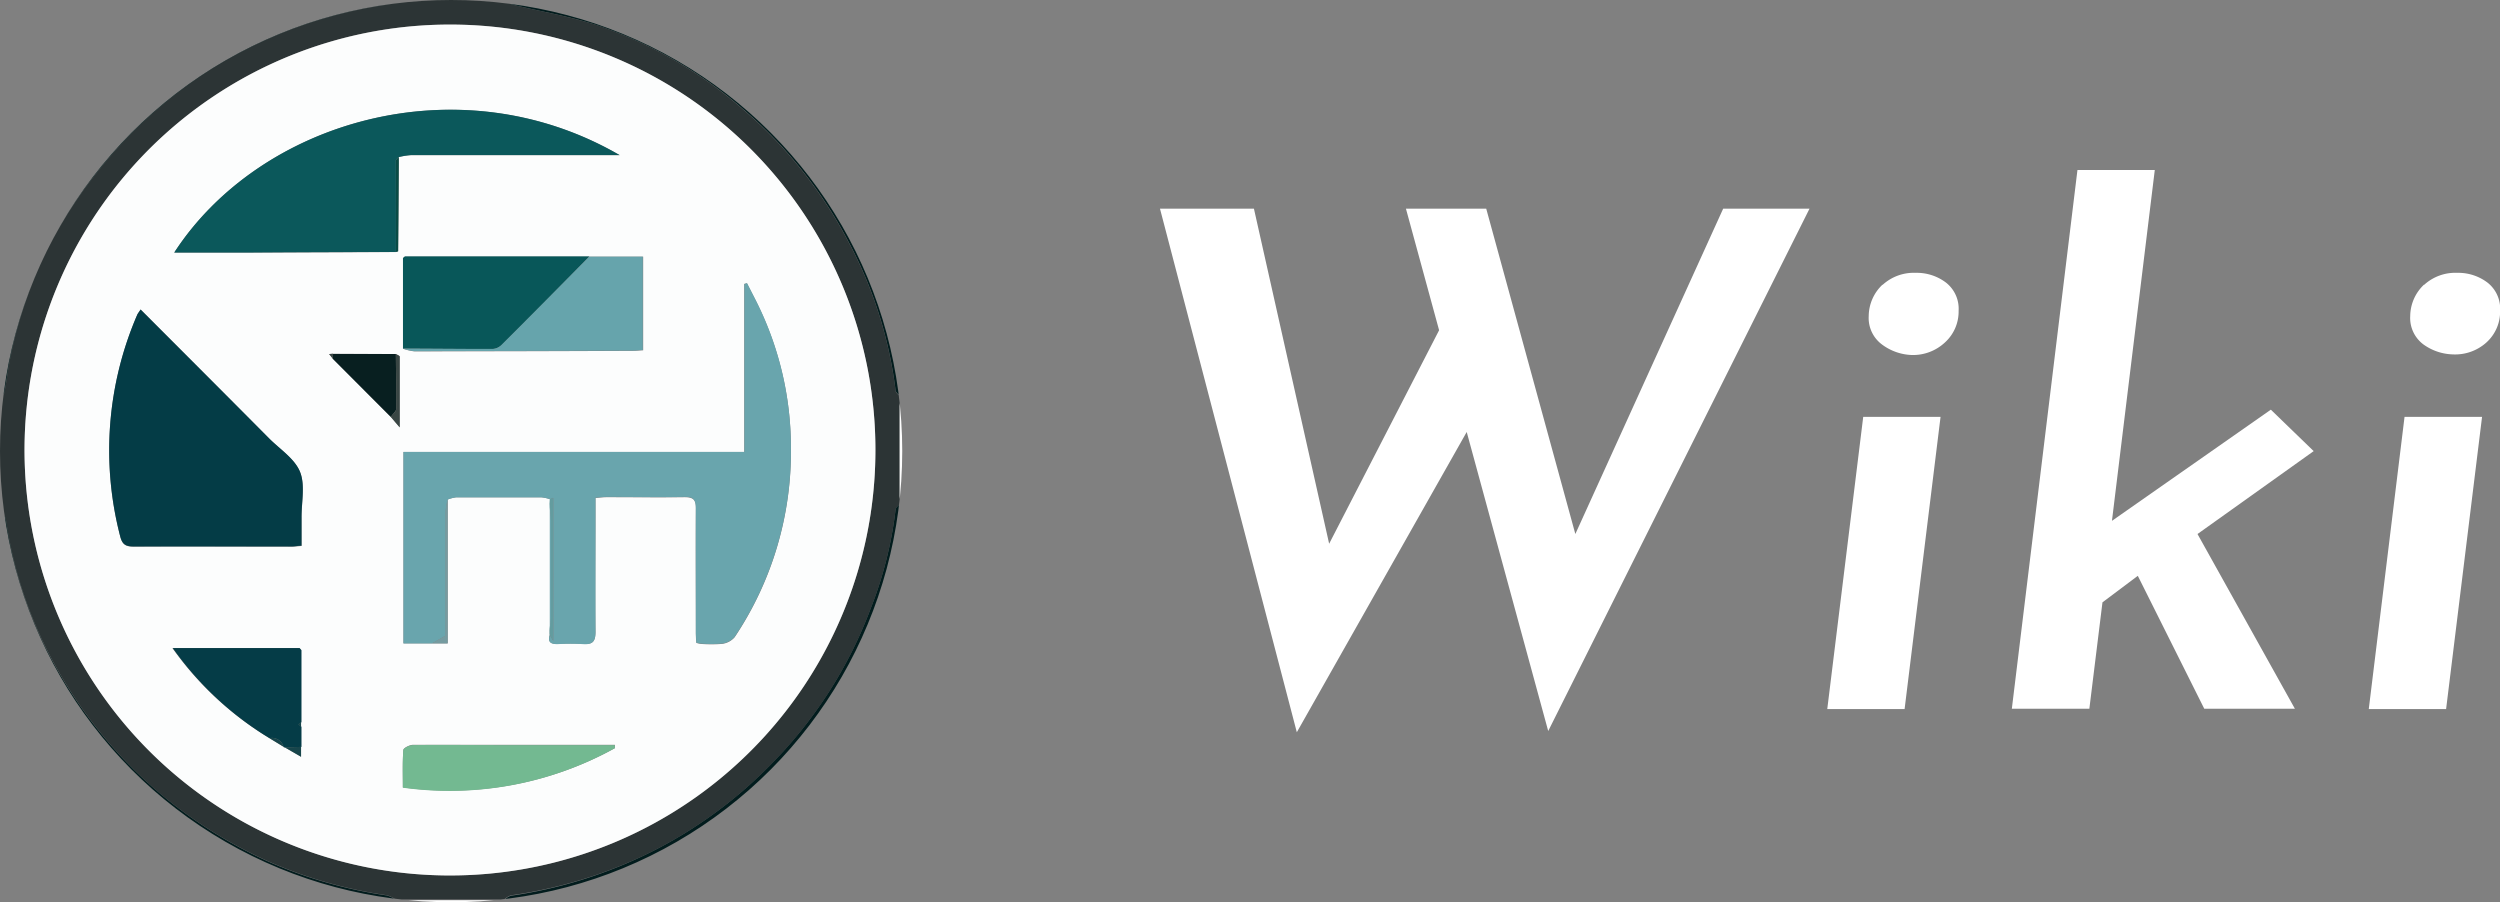<svg xmlns="http://www.w3.org/2000/svg" xmlns:xlink="http://www.w3.org/1999/xlink" viewBox="0 0 413.8 149.33"><rect x="0" y="0" width="413.8" height="149.33" fill="#808080" stroke="none"/><defs><style>.cls-1{fill:none;}.cls-2{clip-path:url(#clip-path);}.cls-3{fill:#2c3435;}.cls-4{fill:#021c1d;}.cls-5{fill:#fefefe;}.cls-6{fill:#fcfdfd;}.cls-7{fill:#69a5ad;}.cls-8{fill:#043c46;}.cls-9{fill:#0b585b;}.cls-10{fill:#085759;}.cls-11{fill:#66a4ac;}.cls-12{fill:#053c47;}.cls-13{fill:#73b991;}.cls-14{fill:#081f20;}.cls-15{fill:#759ba0;}.cls-16{fill:#394644;}.cls-17{fill:#639c9f;}.cls-18{fill:#094b45;}.cls-19{fill:#17454b;}.cls-20{fill:#fff;}</style><clipPath id="clip-path" transform="translate(0 0)"><circle class="cls-1" cx="74.67" cy="74.67" r="74.67"/></clipPath></defs><g id="レイヤー_2" data-name="レイヤー 2"><g id="レイヤー_1-2" data-name="レイヤー 1"><g class="cls-2"><path class="cls-3" d="M65.54,0H83.42a5.21,5.21,0,0,0,1.26.73c4.85,1.19,9.84,2,14.55,3.58a71.45,71.45,0,0,1,23.89,13.91,74,74,0,0,1,17.41,22,70.58,70.58,0,0,1,7.71,24.44c0,.33.44.62.67.93V83.43c-.23.3-.64.59-.67.92a65.77,65.77,0,0,1-4.15,16.45,73.31,73.31,0,0,1-16.74,26A74.17,74.17,0,0,1,107.81,141a75.81,75.81,0,0,1-23.27,7.19,3.47,3.47,0,0,0-1.11.69H65.54a6.29,6.29,0,0,0-1.49-.7,76.08,76.08,0,0,1-19.55-5.57A77.16,77.16,0,0,1,26.08,131,75.34,75.34,0,0,1,8.93,109.76,70.72,70.72,0,0,1,1,86.12a13,13,0,0,0-1-2.7V65.92c.25-.3.65-.57.71-.9.31-1.51.48-3,.76-4.56a71.73,71.73,0,0,1,13.87-31A76.06,76.06,0,0,1,34.59,11.69,75.25,75.25,0,0,1,64.47.72C64.85.67,65.19.25,65.54,0ZM144.9,74.57A70.42,70.42,0,1,0,74.31,144.9,70.39,70.39,0,0,0,144.9,74.57Z" transform="translate(0 0)"/><path class="cls-4" d="M65.54,0c-.35.25-.69.67-1.07.72a75.25,75.25,0,0,0-29.88,11A76.06,76.06,0,0,0,15.34,29.45a71.73,71.73,0,0,0-13.87,31C1.19,62,1,63.51.71,65c-.06.33-.46.6-.71.9V0Z" transform="translate(0 0)"/><path class="cls-4" d="M0,83.42a13,13,0,0,1,1,2.7,70.72,70.72,0,0,0,7.89,23.64A75.34,75.34,0,0,0,26.08,131,77.16,77.16,0,0,0,44.5,142.65a76.08,76.08,0,0,0,19.55,5.57,6.29,6.29,0,0,1,1.49.7c-.69,0-1.37,0-2.05,0H0Z" transform="translate(0 0)"/><path class="cls-4" d="M148.91,65.54c-.23-.31-.63-.6-.67-.93a70.58,70.58,0,0,0-7.71-24.44,74,74,0,0,0-17.41-22A71.45,71.45,0,0,0,99.23,4.31c-4.71-1.6-9.7-2.39-14.55-3.58A5.21,5.21,0,0,1,83.42,0H149q0,9.87,0,19.74Q148.95,42.63,148.91,65.54Z" transform="translate(0 0)"/><path class="cls-5" d="M148.91,65.54q0-22.9.05-45.8Q149,9.87,149,0a6.74,6.74,0,0,1,.36,1.49q0,31.85,0,63.68v84.16H1.68A7.76,7.76,0,0,1,0,149H63.49c.68,0,1.36,0,2.05,0H83.43c.24,0,.49,0,.74,0h63.67c.35,0,.7-.06,1.12-.1v-5.68q0-29.88-.05-59.75Z" transform="translate(0 0)"/><path class="cls-6" d="M144.9,74.57A70.42,70.42,0,1,1,74.66,4.07,70.38,70.38,0,0,1,144.9,74.57Zm-79-33Q66,34.26,66,26.89L66,26a11.93,11.93,0,0,1,2-.31q16,0,32,0h2.57C76,10.27,43,20,28.84,41.81c4.18,0,8.26,0,12.33,0q12.18,0,24.36-.09ZM91,104.22v.84c-.35,1.17.12,1.57,1.29,1.52a36,36,0,0,1,4.28,0c1.53.12,2-.4,2-2-.08-6.64,0-13.28,0-19.92V82.43c.78-.06,1.32-.13,1.86-.13,4.29,0,8.57.06,12.85,0,1.48,0,1.92.41,1.9,1.88-.06,6.83,0,13.65,0,20.48,0,.6,0,1.2.08,1.76a4.77,4.77,0,0,0,.73.16,21.87,21.87,0,0,0,3.53,0,3.29,3.29,0,0,0,2.08-1.1,55.25,55.25,0,0,0,9.32-31.27A54,54,0,0,0,125,49.58l-1.38-2.7-.44.12V74.8H66.78v31.69h7.33V82.68a5.86,5.86,0,0,1,1.38-.36c4.71,0,9.42,0,14.13,0a6.49,6.49,0,0,1,1.41.31v21.59ZM55.13,58.55l-.65.05.57.72L64.68,69l1.5,1.74c0-4.29,0-8,0-11.71,0-.15-.41-.29-.63-.43ZM44.6,122.18l2.33,1.42.07.1h.13l2.7,1.56V107.62l-.3-.35h-21A53.66,53.66,0,0,0,44.6,122.18Zm53-79.7-30.49,0c-.09,0-.19.13-.36.26v15a8.69,8.69,0,0,0,1.82.42q18.12,0,36.23-.09c.54,0,1.08-.05,1.66-.09V42.48ZM23.27,51.23c-.27.43-.43.62-.53.84a56.55,56.55,0,0,0-2.85,36.71c.34,1.36.9,1.72,2.25,1.71,8.73-.06,17.47,0,26.21,0,.48,0,.95-.07,1.56-.12,0-1.64,0-3.18,0-4.72,0-2.54.64-5.36-.26-7.54s-3.33-3.73-5.12-5.53C37.5,65.47,30.45,58.42,23.27,51.23Zm78.51,72.6,0-.55H82.31c-4.64,0-9.29,0-13.94,0-.56,0-1.58.51-1.61.85-.15,2-.08,4-.08,6.2A56.43,56.43,0,0,0,101.78,123.83Z" transform="translate(0 0)"/><path class="cls-4" d="M148.91,83.43q0,29.88.05,59.75v5.68c-.42,0-.77.1-1.12.1H84.17c-.25,0-.5,0-.74,0a3.47,3.47,0,0,1,1.11-.69A75.81,75.81,0,0,0,107.81,141a74.17,74.17,0,0,0,19.54-14.22,73.31,73.31,0,0,0,16.74-26,65.77,65.77,0,0,0,4.15-16.45C148.27,84,148.68,83.73,148.91,83.43Z" transform="translate(0 0)"/><path class="cls-7" d="M71.5,106.49H66.78V74.8h56.44V47l.44-.12,1.38,2.7a54,54,0,0,1,5.87,24.57,55.25,55.25,0,0,1-9.32,31.27,3.29,3.29,0,0,1-2.08,1.1,21.87,21.87,0,0,1-3.53,0,4.77,4.77,0,0,1-.73-.16c0-.56-.08-1.16-.08-1.76,0-6.83,0-13.65,0-20.48,0-1.47-.42-1.91-1.9-1.88-4.28.09-8.56,0-12.85,0-.54,0-1.08.07-1.86.13V84.7c0,6.64,0,13.28,0,19.92,0,1.57-.51,2.09-2,2a36,36,0,0,0-4.28,0c-1.17,0-1.64-.35-1.29-1.52l.59,1V83.13c0-.25,0-.49,0-.73l-.54.23a6.49,6.49,0,0,0-1.41-.31c-4.71,0-9.42,0-14.13,0a5.86,5.86,0,0,0-1.38.36,11.08,11.08,0,0,0-.36,1.93c0,6.32,0,12.63,0,18.94,0,.67,0,1.33-.07,1.7Z" transform="translate(0 0)"/><path class="cls-8" d="M23.27,51.23c7.18,7.19,14.23,14.24,21.26,21.31,1.79,1.8,4.23,3.35,5.12,5.53s.24,5,.26,7.54c0,1.54,0,3.08,0,4.72-.61,0-1.08.12-1.56.12-8.74,0-17.48,0-26.21,0-1.35,0-1.91-.35-2.25-1.71a56.55,56.55,0,0,1,2.85-36.71C22.84,51.85,23,51.66,23.27,51.23Z" transform="translate(0 0)"/><path class="cls-9" d="M65.53,41.71q-12.18,0-24.36.09c-4.07,0-8.15,0-12.33,0C43,20,76,10.27,102.56,25.67H100q-16,0-32,0A11.93,11.93,0,0,0,66,26c-.16.19-.48.37-.48.56C65.53,31.61,65.54,36.66,65.53,41.71Z" transform="translate(0 0)"/><path class="cls-10" d="M66.7,57.7v-15c.17-.13.27-.26.36-.26l30.49,0C92.71,47.37,87.89,52.26,83,57.11a2.31,2.31,0,0,1-1.45.65C76.61,57.77,71.66,57.73,66.7,57.7Z" transform="translate(0 0)"/><path class="cls-11" d="M66.7,57.7c5,0,9.91.07,14.87.06A2.31,2.31,0,0,0,83,57.11c4.87-4.85,9.69-9.74,14.53-14.63h8.86V57.94c-.58,0-1.12.09-1.66.09q-18.12.06-36.23.09A8.69,8.69,0,0,1,66.7,57.7Z" transform="translate(0 0)"/><path class="cls-12" d="M47.13,123.7H47l-.07-.1a2,2,0,0,0-2.33-1.42,53.66,53.66,0,0,1-16-14.91h21l.3.35v11.92l-.5.37.5.38v3.34Z" transform="translate(0 0)"/><path class="cls-13" d="M101.78,123.83a56.43,56.43,0,0,1-35.1,6.55c0-2.16-.07-4.19.08-6.2,0-.34,1-.84,1.61-.85,4.65-.07,9.3,0,13.94,0h19.42Z" transform="translate(0 0)"/><path class="cls-14" d="M64.68,69l-9.63-9.64.08-.77H65.52c0,3,.11,6.06.06,9.08C65.58,68.09,65,68.52,64.68,69Z" transform="translate(0 0)"/><path class="cls-15" d="M71.5,106.49l2.16-1.24c0-.37.07-1,.07-1.7,0-6.31,0-12.62,0-18.94a11.08,11.08,0,0,1,.36-1.93v23.81Z" transform="translate(0 0)"/><path class="cls-16" d="M64.68,69c.32-.44.9-.87.9-1.32,0-3,0-6-.06-9.08.22.14.63.28.63.43,0,3.71,0,7.42,0,11.71Z" transform="translate(0 0)"/><path class="cls-17" d="M91,82.63l.54-.23c0,.24,0,.48,0,.73V106l-.59-1c0-.28,0-.56,0-.84a19.09,19.09,0,0,0,.21-2q0-7.81,0-15.63c0-1-.14-2.09-.21-3.13Z" transform="translate(0 0)"/><path class="cls-7" d="M91,83.46c.07,1,.2,2.09.21,3.13q0,7.81,0,15.63a19.09,19.09,0,0,1-.21,2Z" transform="translate(0 0)"/><path class="cls-18" d="M65.53,41.71c0-5.05,0-10.1,0-15.15,0-.19.32-.37.48-.56l0,.89q-.06,7.37-.11,14.72Z" transform="translate(0 0)"/><path class="cls-9" d="M65.91,41.61Q66,34.26,66,26.89,66,34.26,65.91,41.61Z" transform="translate(0 0)"/><path class="cls-19" d="M47.13,123.7l2.7-.07v1.63Z" transform="translate(0 0)"/><path class="cls-19" d="M44.6,122.18a2,2,0,0,1,2.33,1.42Z" transform="translate(0 0)"/><path class="cls-16" d="M55.13,58.55l-.08.77-.57-.72Z" transform="translate(0 0)"/><path class="cls-19" d="M49.83,120.29l-.5-.38.5-.37Z" transform="translate(0 0)"/><path class="cls-19" d="M49.83,107.62l-.3-.35Z" transform="translate(0 0)"/></g><path class="cls-20" d="M256.26,121l-13.49-49.5L214.65,121.2,192,34.54h15.55L220,90,238.2,54.66l-5.49-20.12H246l14.75,53.85,24.47-53.85h14.29Z" transform="translate(0 0)"/><path class="cls-20" d="M321.2,69l-5.95,48.36h-12.8L308.4,69Zm-9.6-21.84a7.63,7.63,0,0,1,5.48-2,8,8,0,0,1,5,1.6,5.5,5.5,0,0,1,2.11,4.68,6.89,6.89,0,0,1-2.23,5.21,7.72,7.72,0,0,1-5.54,2.11A8.73,8.73,0,0,1,311.48,57a5.46,5.46,0,0,1-2.17-4.69A7.22,7.22,0,0,1,311.6,47.11Z" transform="translate(0 0)"/><path class="cls-20" d="M363.73,88.39l16.12,28.92h-15l-11-22L348,99.7l-2.17,17.61H333l10.86-89.17h12.8l-7.09,58.07,26.3-18.4,7.09,6.86Z" transform="translate(0 0)"/><path class="cls-20" d="M410.83,69l-5.95,48.36h-12.8L398,69Zm-9.6-21.84a7.63,7.63,0,0,1,5.48-2,8,8,0,0,1,5,1.6,5.5,5.5,0,0,1,2.11,4.68,6.89,6.89,0,0,1-2.23,5.21A7.72,7.72,0,0,1,406,58.66,8.73,8.73,0,0,1,401.11,57a5.46,5.46,0,0,1-2.17-4.69A7.22,7.22,0,0,1,401.23,47.11Z" transform="translate(0 0)"/></g></g></svg>